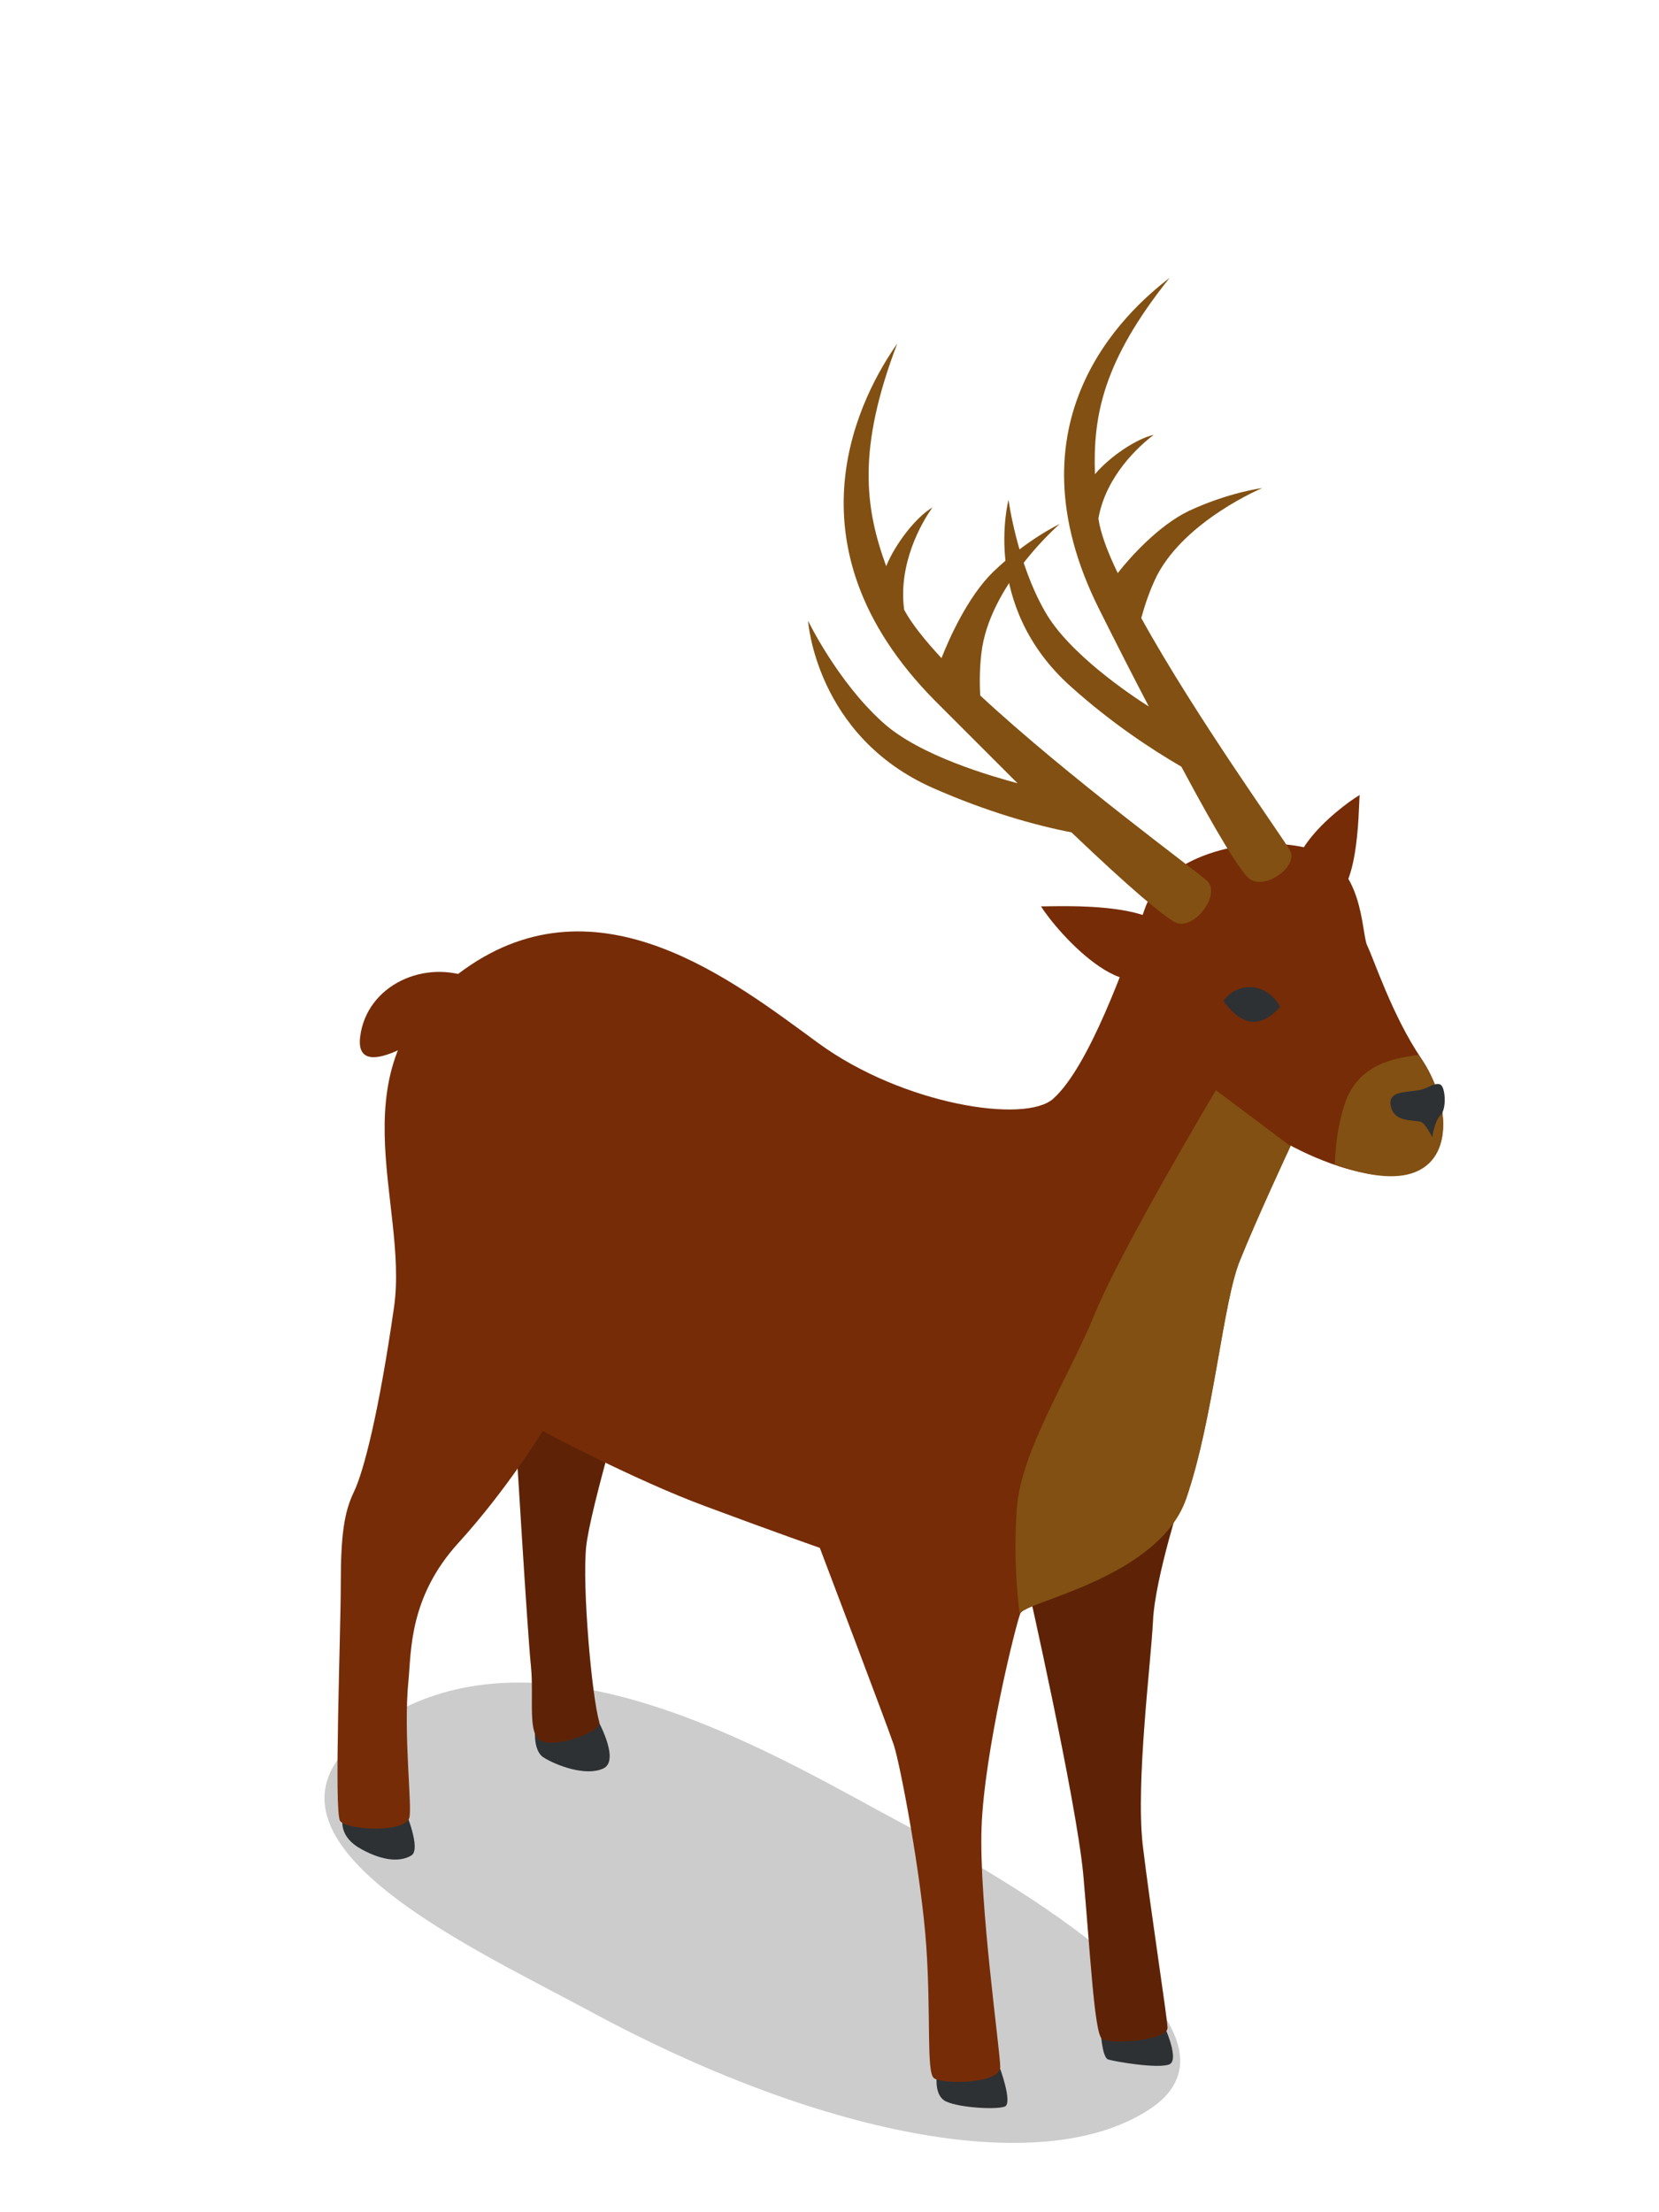 <?xml version="1.0" encoding="utf-8"?>
<!-- Generator: Adobe Illustrator 18.1.0, SVG Export Plug-In . SVG Version: 6.00 Build 0)  -->
<svg version="1.1" id="Layer_1" xmlns="http://www.w3.org/2000/svg" xmlns:xlink="http://www.w3.org/1999/xlink" x="0px" y="0px"
	 viewBox="0 0 240 320" enable-background="new 0 0 240 320" xml:space="preserve">
<g>
	<path opacity="0.2" d="M85.1,290.8c-17.5-9.5-55.3-26.4-29.3-42.3c24.3-14.8,57.8,6.3,75,15.4c25.3,13.4,50.7,31.7,35.2,41.4
		C150.3,315.3,118.1,308.7,85.1,290.8z"/>
	<path fill="#2D3134" d="M77.6,248.6c0,0-0.9,4.3,1,5.6c1.9,1.2,6.2,2.8,8.7,1.6s-1-7.3-1-7.3L77.6,248.6z"/>
	<path fill="#762C07" d="M74.6,207.7c0,0,1.7,28.3,2.2,33.2c0.5,4.9-0.6,10.1,1.6,11c2.2,0.9,8.7-1.4,8.3-2.8
		c-1.1-3.7-2.5-19.7-1.9-25.4c0.6-5.6,6.5-25.1,6.5-25.1L74.6,207.7z"/>
	<path opacity="0.2" d="M74.6,207.7c0,0,1.7,28.3,2.2,33.2c0.5,4.9-0.6,10.1,1.6,11c2.2,0.9,8.7-1.4,8.3-2.8
		c-1.1-3.7-2.5-19.7-1.9-25.4c0.6-5.6,6.5-25.1,6.5-25.1L74.6,207.7z"/>
	<path fill="#762C07" d="M68.5,141.6c-7-3-15.5,0.9-16.4,8.4s11.7-1.8,11.7-1.8L68.5,141.6z"/>
	<path fill="#2D3134" d="M159.2,293.5c0,0,0.2,4.1,1.1,4.4c0.9,0.3,7.3,1.4,8.9,0.7c1.6-0.8-1.2-6.5-1.2-6.5L159.2,293.5z"/>
	<path fill="#2D3134" d="M135.6,299.7c0,0-0.7,3.4,1.3,4.3c2,0.9,7.3,1.2,8.5,0.7c1.1-0.6-0.8-5.7-0.8-5.7L135.6,299.7z"/>
	<path fill="#2D3134" d="M49.6,262.5c-0.1,0.9-0.6,3.2,2.7,5s5.7,1.8,7.2,0.9s-0.9-6.5-0.9-6.5l-8.6,0.6H49.6z"/>
	<path fill="#762C07" d="M152.4,158.9c-4,3.7-21.8,0.9-34-8c-12.2-8.9-31.8-24.5-51.2-10.7s-8,33.6-10.2,48.9
		c-2.2,15.3-4.4,23.8-5.8,26.7s-1.9,6.2-1.9,13.3s-1,33-0.1,34.3c0.9,1.3,9.2,1.8,10-0.4c0.5-1.4-0.9-12.2-0.1-20
		c0.4-4.2,0.1-12,7.2-19.8c7.1-7.8,12.2-16.2,12.2-16.2s13.3,7.1,23.6,10.9c10.2,3.8,16.5,6,16.5,6s9.8,25.8,10.7,28.5
		c0.9,2.7,4,18.9,4.7,29.1c0.7,10.2,0,18.2,1.1,19.1c1.1,0.9,9.6,0.9,9.6-1.6c0-2.4-3.1-23.8-2.7-34.7c0.4-10.9,4.9-29.1,5.6-30.9
		c0.7-1.8,20-5.1,24-16.7c4-11.6,5.3-28.5,7.8-34.5c2.4-6,7.3-16.5,7.3-16.5s10,5.6,16.9,4.1s6.2-10.5,2-16.7s-6.9-14.5-7.8-16.3
		c-0.9-1.8-0.4-11.8-8.2-14c-7.8-2.2-21.1,0.4-24,8.7S157.5,154.3,152.4,158.9z"/>
	<path fill="#762C07" d="M169,137.8c3.1-7.9-16.9-6.6-18.4-6.7C152.8,134.7,164.8,148.5,169,137.8z"/>
	<path fill="#762C07" d="M190.5,129.9c6.3,2.9,6-13.6,6.2-14.9C193.6,116.8,181.9,126.1,190.5,129.9z"/>
	<path fill="#2D3134" d="M177,144.8c0,0,1.2-2.1,4-2c2.8,0.1,4.2,2.8,4.2,2.8s-1.8,2.4-4.1,2.2C178.8,147.6,177,144.8,177,144.8z"/>
	<path fill="#825012" d="M193.1,168.4c3.4,1.3,7.4,2.2,10.5,1.5c6.9-1.6,6.2-10.5,2-16.7c-0.1-0.2-0.2-0.4-0.4-0.6
		c-3.9,0.5-8.7,1.5-10.6,6.9C193.6,162.4,193.2,165.6,193.1,168.4z"/>
	<path fill="#2D3134" d="M205.7,157.6c-1.9,0.5-5,0-4.5,2.4s3.1,1.9,4.4,2.3c0.6,0.2,1.6,2.2,1.6,2.2s0.3-2.3,1.2-3.2
		c0.9-0.9,0.7-4,0-4.4S206.5,157.4,205.7,157.6z"/>
	<path fill="#762C07" d="M148.6,229c0,0,7,30.9,8.1,42c1,11.1,1.6,23,2.7,23.9c1,0.9,9.6,0.3,9.5-1.6c-0.1-1.9-2.5-17.3-3.6-26.5
		c-1-9.2,1.2-26.2,1.5-32.4c0.3-6.2,4.3-18.5,4.3-18.5L148.6,229z"/>
	<path opacity="0.2" d="M148.6,229c0,0,7,30.9,8.1,42c1,11.1,1.6,23,2.7,23.9c1,0.9,9.6,0.3,9.5-1.6c-0.1-1.9-2.5-17.3-3.6-26.5
		c-1-9.2,1.2-26.2,1.5-32.4c0.3-6.2,4.3-18.5,4.3-18.5L148.6,229z"/>
	<path fill="#825012" d="M174.6,127.4c-1.5-1.4-20.1-15-32.8-26.8c-0.1-2-0.1-4.5,0.3-7c1.6-9.5,11.2-17.8,11.2-17.8
		s-4.7,2.2-9.6,6.9c-3.7,3.6-6.4,9.7-7.5,12.5c-2.5-2.7-4.4-5.1-5.4-7c-0.9-6.6,2.5-12.6,4.1-14.8c-2.4,1.4-5.4,5.3-6.7,8.5
		c-3.1-8.5-4.2-17,1.6-32.2c-4.9,7-17.2,28.8,5.5,51.7c4.5,4.5,8.5,8.5,11.9,11.9c-3.3-0.9-14.2-3.9-19.6-8.9
		c-6.5-5.9-10.7-14.6-10.7-14.6S118,106.5,135,114c7.7,3.4,14.8,5.4,20,6.4c8.8,8.4,13.1,11.9,14.8,12.9
		C172.5,135,176.8,129.4,174.6,127.4z"/>
	<path fill="#825012" d="M186.6,123c-0.9-1.7-13.6-19.3-21.5-33.6c0.5-1.8,1.2-4,2.3-6.2c4.2-8,15.2-12.6,15.2-12.6
		s-4.8,0.6-10.6,3.3c-4.4,2.1-8.6,6.8-10.3,9c-1.5-3.1-2.5-5.8-2.8-7.9c1.1-6.2,5.9-10.5,8-12.1c-2.6,0.6-6.4,3.2-8.5,5.7
		c-0.3-8.5,1.2-16.4,10.8-28.4c-6.4,4.9-23.8,20.7-10.2,47.9c2.7,5.4,5.1,10.1,7.2,14.1c-2.7-1.7-11.6-7.7-15-13.7
		c-4.1-7.1-5.3-16.2-5.3-16.2s-4.1,15.3,9,27c5.9,5.3,11.7,9.1,16,11.6c5.4,10.1,8.2,14.5,9.5,15.9C182.5,129.2,188,125.4,186.6,123
		z"/>
	<path fill="#825012" d="M171.6,216.8c4-11.6,5.3-28.5,7.8-34.5c2.4-6,7.3-16.5,7.3-16.5l-10.8-8.1c0,0-13.6,22.8-17.5,32.3
		c-3.9,9.5-10.7,19.9-11.3,28.2c-0.6,8.3,0.4,15.2,0.4,15.2C148.2,231.7,167.6,228.3,171.6,216.8z"/>
</g>
</svg>

